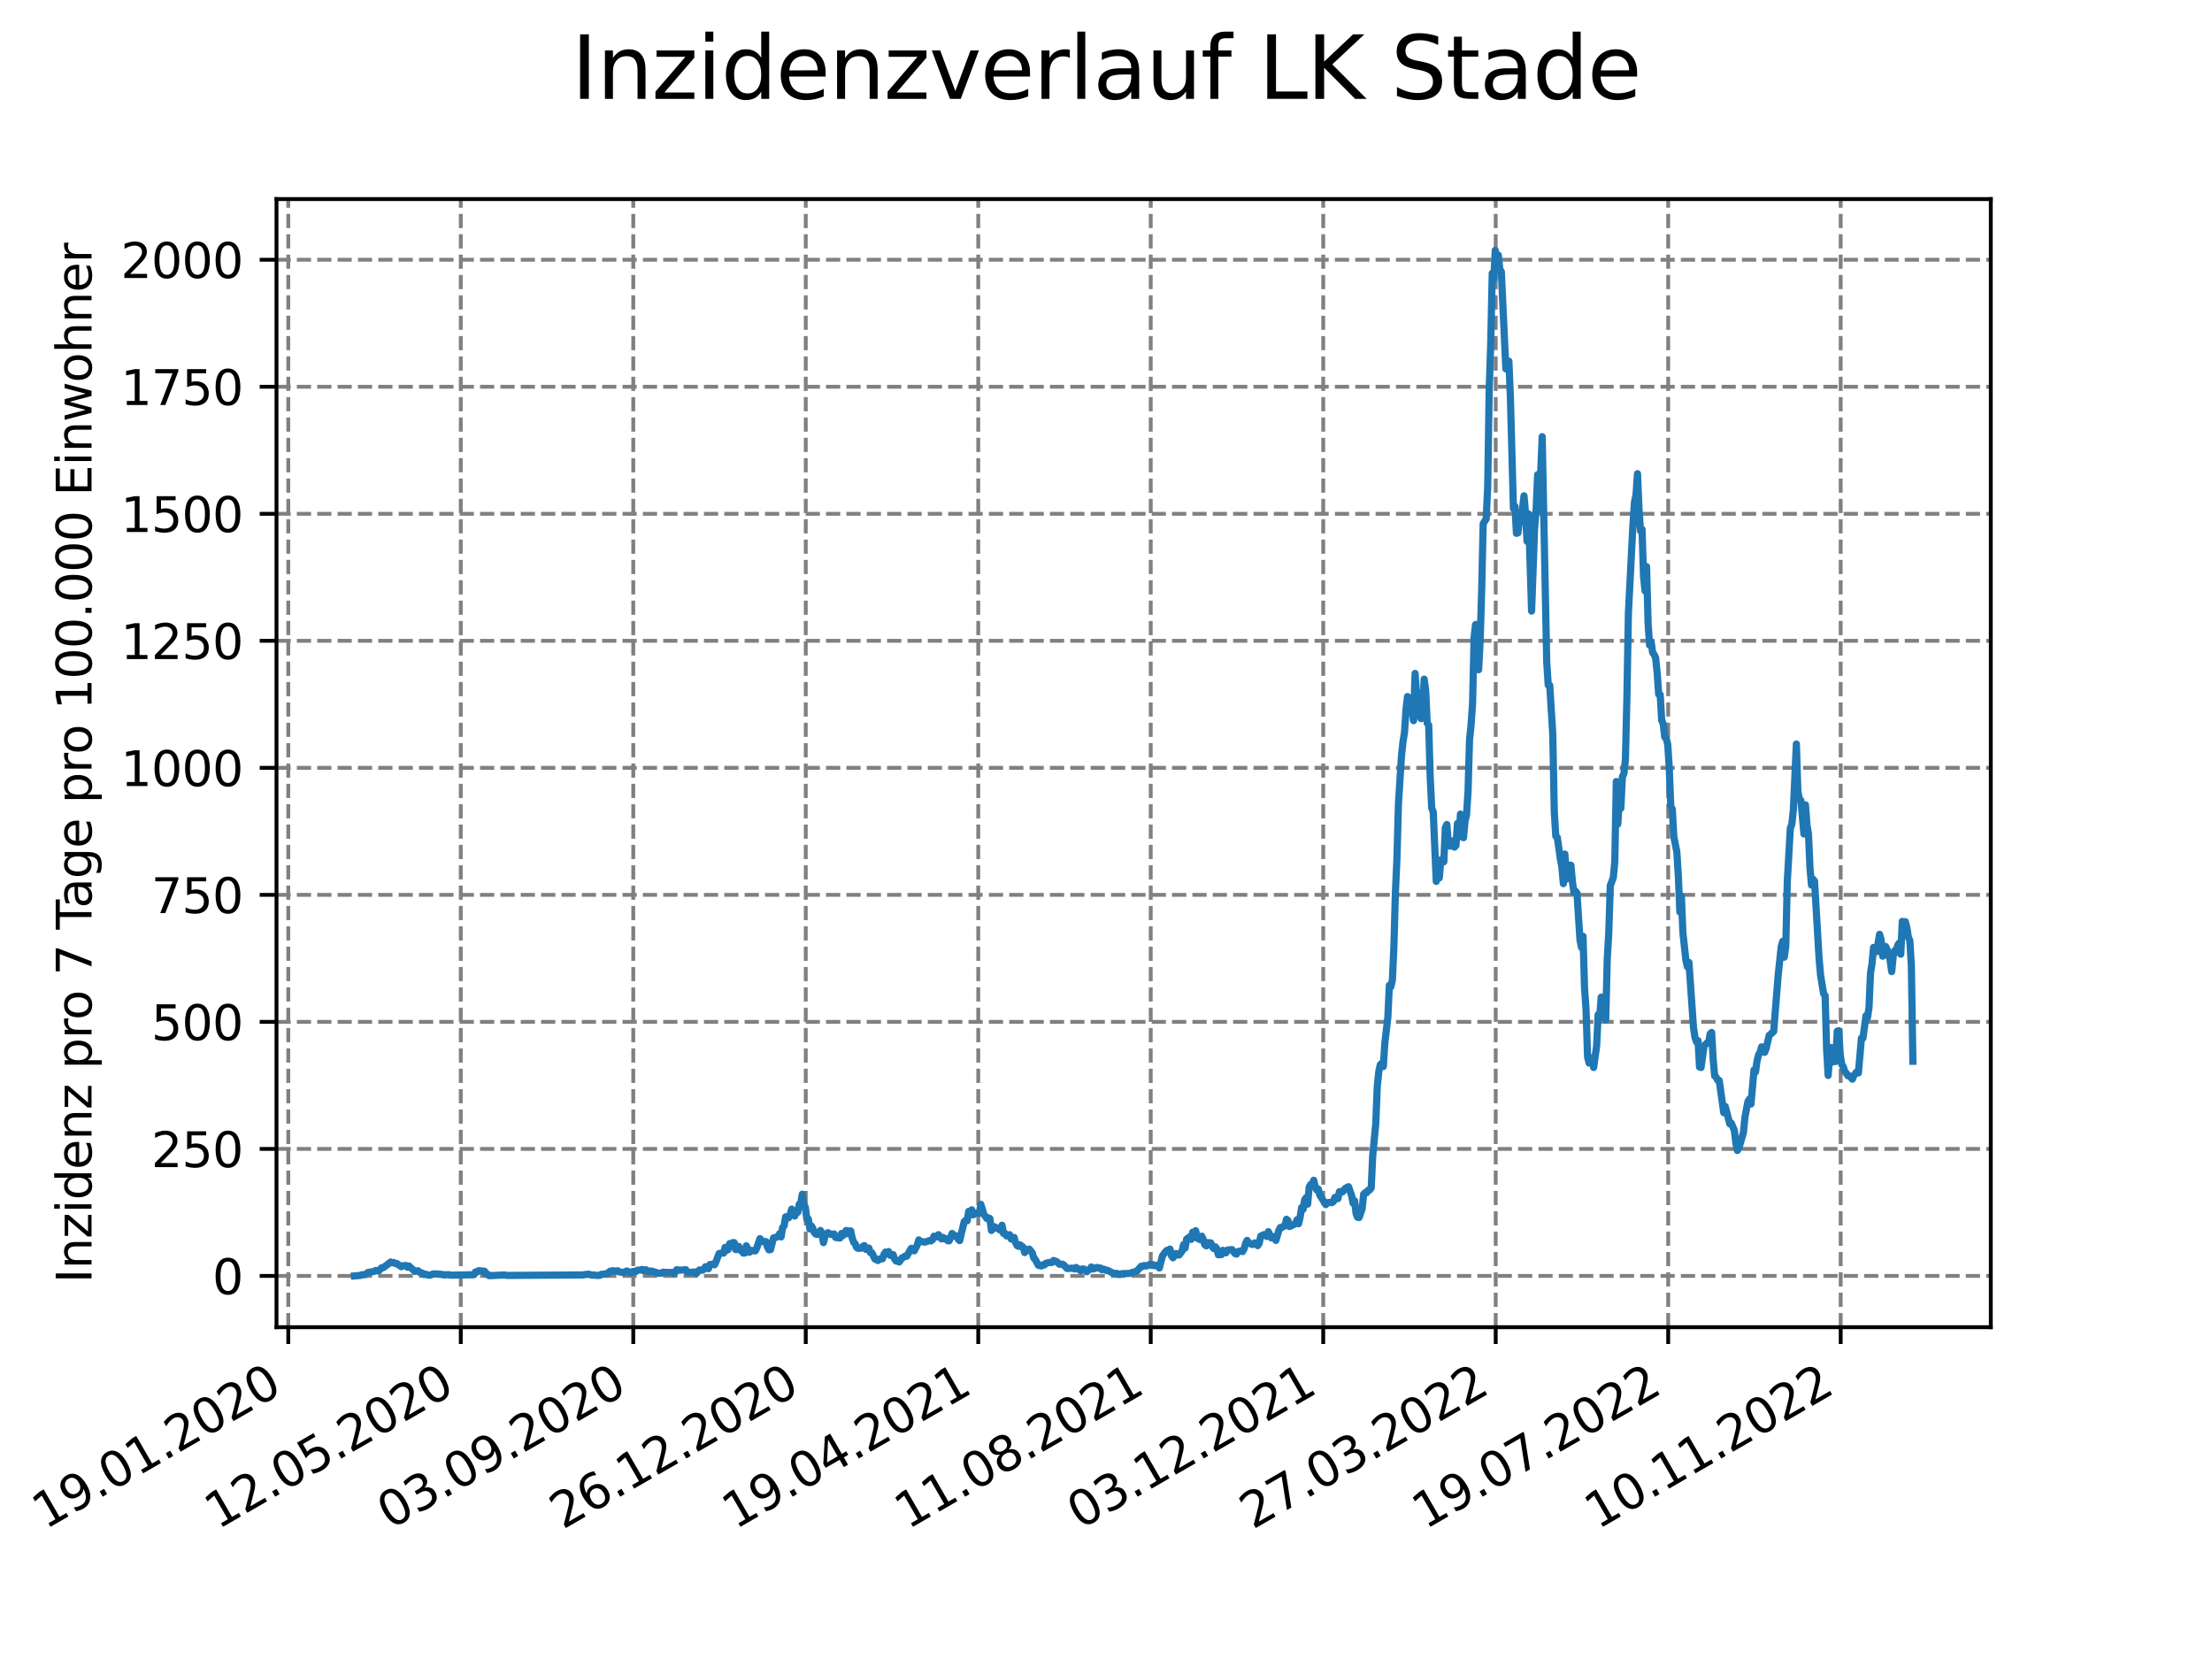 <?xml version="1.0" encoding="utf-8" standalone="no"?>
<!DOCTYPE svg PUBLIC "-//W3C//DTD SVG 1.1//EN"
  "http://www.w3.org/Graphics/SVG/1.1/DTD/svg11.dtd">
<svg xmlns:xlink="http://www.w3.org/1999/xlink" width="460.8pt" height="345.6pt" viewBox="0 0 460.8 345.6" xmlns="http://www.w3.org/2000/svg" version="1.1">
 <defs>
  <style type="text/css">*{stroke-linejoin: round; stroke-linecap: butt}</style>
 </defs>
 <g id="figure_1">
  <g id="patch_1">
   <path d="M 0 345.6 
L 460.8 345.6 
L 460.8 0 
L 0 0 
z
" style="fill: #ffffff"/>
  </g>
  <g id="axes_1">
   <g id="patch_2">
    <path d="M 57.6 276.48 
L 414.72 276.48 
L 414.72 41.472 
L 57.6 41.472 
z
" style="fill: #ffffff"/>
   </g>
   <g id="matplotlib.axis_1">
    <g id="xtick_1">
     <g id="line2d_1">
      <path d="M 60.056 276.48 
L 60.056 41.472 
" clip-path="url(#p75a1aaca51)" style="fill: none; stroke-dasharray: 2.96,1.28; stroke-dashoffset: 0; stroke: #808080; stroke-width: 0.8"/>
     </g>
     <g id="line2d_2">
      <defs>
       <path id="m9865689c45" d="M 0 0 
L 0 3.5 
" style="stroke: #000000; stroke-width: 0.8"/>
      </defs>
      <g>
       <use xlink:href="#m9865689c45" x="60.056" y="276.48" style="stroke: #000000; stroke-width: 0.8"/>
      </g>
     </g>
     <g id="text_1">
      <!-- 19.01.2020 -->
      <g transform="translate(9.431 318.689) rotate(-30) scale(0.1 -0.1)">
       <defs>
        <path id="DejaVuSans-31" d="M 794 531 
L 1825 531 
L 1825 4091 
L 703 3866 
L 703 4441 
L 1819 4666 
L 2450 4666 
L 2450 531 
L 3481 531 
L 3481 0 
L 794 0 
L 794 531 
z
" transform="scale(0.016)"/>
        <path id="DejaVuSans-39" d="M 703 97 
L 703 672 
Q 941 559 1184 500 
Q 1428 441 1663 441 
Q 2288 441 2617 861 
Q 2947 1281 2994 2138 
Q 2813 1869 2534 1725 
Q 2256 1581 1919 1581 
Q 1219 1581 811 2004 
Q 403 2428 403 3163 
Q 403 3881 828 4315 
Q 1253 4750 1959 4750 
Q 2769 4750 3195 4129 
Q 3622 3509 3622 2328 
Q 3622 1225 3098 567 
Q 2575 -91 1691 -91 
Q 1453 -91 1209 -44 
Q 966 3 703 97 
z
M 1959 2075 
Q 2384 2075 2632 2365 
Q 2881 2656 2881 3163 
Q 2881 3666 2632 3958 
Q 2384 4250 1959 4250 
Q 1534 4250 1286 3958 
Q 1038 3666 1038 3163 
Q 1038 2656 1286 2365 
Q 1534 2075 1959 2075 
z
" transform="scale(0.016)"/>
        <path id="DejaVuSans-2e" d="M 684 794 
L 1344 794 
L 1344 0 
L 684 0 
L 684 794 
z
" transform="scale(0.016)"/>
        <path id="DejaVuSans-30" d="M 2034 4250 
Q 1547 4250 1301 3770 
Q 1056 3291 1056 2328 
Q 1056 1369 1301 889 
Q 1547 409 2034 409 
Q 2525 409 2770 889 
Q 3016 1369 3016 2328 
Q 3016 3291 2770 3770 
Q 2525 4250 2034 4250 
z
M 2034 4750 
Q 2819 4750 3233 4129 
Q 3647 3509 3647 2328 
Q 3647 1150 3233 529 
Q 2819 -91 2034 -91 
Q 1250 -91 836 529 
Q 422 1150 422 2328 
Q 422 3509 836 4129 
Q 1250 4750 2034 4750 
z
" transform="scale(0.016)"/>
        <path id="DejaVuSans-32" d="M 1228 531 
L 3431 531 
L 3431 0 
L 469 0 
L 469 531 
Q 828 903 1448 1529 
Q 2069 2156 2228 2338 
Q 2531 2678 2651 2914 
Q 2772 3150 2772 3378 
Q 2772 3750 2511 3984 
Q 2250 4219 1831 4219 
Q 1534 4219 1204 4116 
Q 875 4013 500 3803 
L 500 4441 
Q 881 4594 1212 4672 
Q 1544 4750 1819 4750 
Q 2544 4750 2975 4387 
Q 3406 4025 3406 3419 
Q 3406 3131 3298 2873 
Q 3191 2616 2906 2266 
Q 2828 2175 2409 1742 
Q 1991 1309 1228 531 
z
" transform="scale(0.016)"/>
       </defs>
       <use xlink:href="#DejaVuSans-31"/>
       <use xlink:href="#DejaVuSans-39" x="63.623"/>
       <use xlink:href="#DejaVuSans-2e" x="127.246"/>
       <use xlink:href="#DejaVuSans-30" x="159.033"/>
       <use xlink:href="#DejaVuSans-31" x="222.656"/>
       <use xlink:href="#DejaVuSans-2e" x="286.279"/>
       <use xlink:href="#DejaVuSans-32" x="318.066"/>
       <use xlink:href="#DejaVuSans-30" x="381.689"/>
       <use xlink:href="#DejaVuSans-32" x="445.312"/>
       <use xlink:href="#DejaVuSans-30" x="508.936"/>
      </g>
     </g>
    </g>
    <g id="xtick_2">
     <g id="line2d_3">
      <path d="M 95.989 276.48 
L 95.989 41.472 
" clip-path="url(#p75a1aaca51)" style="fill: none; stroke-dasharray: 2.96,1.28; stroke-dashoffset: 0; stroke: #808080; stroke-width: 0.8"/>
     </g>
     <g id="line2d_4">
      <g>
       <use xlink:href="#m9865689c45" x="95.989" y="276.48" style="stroke: #000000; stroke-width: 0.8"/>
      </g>
     </g>
     <g id="text_2">
      <!-- 12.05.2020 -->
      <g transform="translate(45.363 318.689) rotate(-30) scale(0.1 -0.1)">
       <defs>
        <path id="DejaVuSans-35" d="M 691 4666 
L 3169 4666 
L 3169 4134 
L 1269 4134 
L 1269 2991 
Q 1406 3038 1543 3061 
Q 1681 3084 1819 3084 
Q 2600 3084 3056 2656 
Q 3513 2228 3513 1497 
Q 3513 744 3044 326 
Q 2575 -91 1722 -91 
Q 1428 -91 1123 -41 
Q 819 9 494 109 
L 494 744 
Q 775 591 1075 516 
Q 1375 441 1709 441 
Q 2250 441 2565 725 
Q 2881 1009 2881 1497 
Q 2881 1984 2565 2268 
Q 2250 2553 1709 2553 
Q 1456 2553 1204 2497 
Q 953 2441 691 2322 
L 691 4666 
z
" transform="scale(0.016)"/>
       </defs>
       <use xlink:href="#DejaVuSans-31"/>
       <use xlink:href="#DejaVuSans-32" x="63.623"/>
       <use xlink:href="#DejaVuSans-2e" x="127.246"/>
       <use xlink:href="#DejaVuSans-30" x="159.033"/>
       <use xlink:href="#DejaVuSans-35" x="222.656"/>
       <use xlink:href="#DejaVuSans-2e" x="286.279"/>
       <use xlink:href="#DejaVuSans-32" x="318.066"/>
       <use xlink:href="#DejaVuSans-30" x="381.689"/>
       <use xlink:href="#DejaVuSans-32" x="445.312"/>
       <use xlink:href="#DejaVuSans-30" x="508.936"/>
      </g>
     </g>
    </g>
    <g id="xtick_3">
     <g id="line2d_5">
      <path d="M 131.921 276.48 
L 131.921 41.472 
" clip-path="url(#p75a1aaca51)" style="fill: none; stroke-dasharray: 2.96,1.28; stroke-dashoffset: 0; stroke: #808080; stroke-width: 0.8"/>
     </g>
     <g id="line2d_6">
      <g>
       <use xlink:href="#m9865689c45" x="131.921" y="276.48" style="stroke: #000000; stroke-width: 0.8"/>
      </g>
     </g>
     <g id="text_3">
      <!-- 03.09.2020 -->
      <g transform="translate(81.296 318.689) rotate(-30) scale(0.1 -0.1)">
       <defs>
        <path id="DejaVuSans-33" d="M 2597 2516 
Q 3050 2419 3304 2112 
Q 3559 1806 3559 1356 
Q 3559 666 3084 287 
Q 2609 -91 1734 -91 
Q 1441 -91 1130 -33 
Q 819 25 488 141 
L 488 750 
Q 750 597 1062 519 
Q 1375 441 1716 441 
Q 2309 441 2620 675 
Q 2931 909 2931 1356 
Q 2931 1769 2642 2001 
Q 2353 2234 1838 2234 
L 1294 2234 
L 1294 2753 
L 1863 2753 
Q 2328 2753 2575 2939 
Q 2822 3125 2822 3475 
Q 2822 3834 2567 4026 
Q 2313 4219 1838 4219 
Q 1578 4219 1281 4162 
Q 984 4106 628 3988 
L 628 4550 
Q 988 4650 1302 4700 
Q 1616 4750 1894 4750 
Q 2613 4750 3031 4423 
Q 3450 4097 3450 3541 
Q 3450 3153 3228 2886 
Q 3006 2619 2597 2516 
z
" transform="scale(0.016)"/>
       </defs>
       <use xlink:href="#DejaVuSans-30"/>
       <use xlink:href="#DejaVuSans-33" x="63.623"/>
       <use xlink:href="#DejaVuSans-2e" x="127.246"/>
       <use xlink:href="#DejaVuSans-30" x="159.033"/>
       <use xlink:href="#DejaVuSans-39" x="222.656"/>
       <use xlink:href="#DejaVuSans-2e" x="286.279"/>
       <use xlink:href="#DejaVuSans-32" x="318.066"/>
       <use xlink:href="#DejaVuSans-30" x="381.689"/>
       <use xlink:href="#DejaVuSans-32" x="445.312"/>
       <use xlink:href="#DejaVuSans-30" x="508.936"/>
      </g>
     </g>
    </g>
    <g id="xtick_4">
     <g id="line2d_7">
      <path d="M 167.854 276.48 
L 167.854 41.472 
" clip-path="url(#p75a1aaca51)" style="fill: none; stroke-dasharray: 2.96,1.28; stroke-dashoffset: 0; stroke: #808080; stroke-width: 0.8"/>
     </g>
     <g id="line2d_8">
      <g>
       <use xlink:href="#m9865689c45" x="167.854" y="276.48" style="stroke: #000000; stroke-width: 0.8"/>
      </g>
     </g>
     <g id="text_4">
      <!-- 26.12.2020 -->
      <g transform="translate(117.229 318.689) rotate(-30) scale(0.1 -0.1)">
       <defs>
        <path id="DejaVuSans-36" d="M 2113 2584 
Q 1688 2584 1439 2293 
Q 1191 2003 1191 1497 
Q 1191 994 1439 701 
Q 1688 409 2113 409 
Q 2538 409 2786 701 
Q 3034 994 3034 1497 
Q 3034 2003 2786 2293 
Q 2538 2584 2113 2584 
z
M 3366 4563 
L 3366 3988 
Q 3128 4100 2886 4159 
Q 2644 4219 2406 4219 
Q 1781 4219 1451 3797 
Q 1122 3375 1075 2522 
Q 1259 2794 1537 2939 
Q 1816 3084 2150 3084 
Q 2853 3084 3261 2657 
Q 3669 2231 3669 1497 
Q 3669 778 3244 343 
Q 2819 -91 2113 -91 
Q 1303 -91 875 529 
Q 447 1150 447 2328 
Q 447 3434 972 4092 
Q 1497 4750 2381 4750 
Q 2619 4750 2861 4703 
Q 3103 4656 3366 4563 
z
" transform="scale(0.016)"/>
       </defs>
       <use xlink:href="#DejaVuSans-32"/>
       <use xlink:href="#DejaVuSans-36" x="63.623"/>
       <use xlink:href="#DejaVuSans-2e" x="127.246"/>
       <use xlink:href="#DejaVuSans-31" x="159.033"/>
       <use xlink:href="#DejaVuSans-32" x="222.656"/>
       <use xlink:href="#DejaVuSans-2e" x="286.279"/>
       <use xlink:href="#DejaVuSans-32" x="318.066"/>
       <use xlink:href="#DejaVuSans-30" x="381.689"/>
       <use xlink:href="#DejaVuSans-32" x="445.312"/>
       <use xlink:href="#DejaVuSans-30" x="508.936"/>
      </g>
     </g>
    </g>
    <g id="xtick_5">
     <g id="line2d_9">
      <path d="M 203.786 276.48 
L 203.786 41.472 
" clip-path="url(#p75a1aaca51)" style="fill: none; stroke-dasharray: 2.96,1.28; stroke-dashoffset: 0; stroke: #808080; stroke-width: 0.8"/>
     </g>
     <g id="line2d_10">
      <g>
       <use xlink:href="#m9865689c45" x="203.786" y="276.48" style="stroke: #000000; stroke-width: 0.8"/>
      </g>
     </g>
     <g id="text_5">
      <!-- 19.04.2021 -->
      <g transform="translate(153.161 318.689) rotate(-30) scale(0.1 -0.1)">
       <defs>
        <path id="DejaVuSans-34" d="M 2419 4116 
L 825 1625 
L 2419 1625 
L 2419 4116 
z
M 2253 4666 
L 3047 4666 
L 3047 1625 
L 3713 1625 
L 3713 1100 
L 3047 1100 
L 3047 0 
L 2419 0 
L 2419 1100 
L 313 1100 
L 313 1709 
L 2253 4666 
z
" transform="scale(0.016)"/>
       </defs>
       <use xlink:href="#DejaVuSans-31"/>
       <use xlink:href="#DejaVuSans-39" x="63.623"/>
       <use xlink:href="#DejaVuSans-2e" x="127.246"/>
       <use xlink:href="#DejaVuSans-30" x="159.033"/>
       <use xlink:href="#DejaVuSans-34" x="222.656"/>
       <use xlink:href="#DejaVuSans-2e" x="286.279"/>
       <use xlink:href="#DejaVuSans-32" x="318.066"/>
       <use xlink:href="#DejaVuSans-30" x="381.689"/>
       <use xlink:href="#DejaVuSans-32" x="445.312"/>
       <use xlink:href="#DejaVuSans-31" x="508.936"/>
      </g>
     </g>
    </g>
    <g id="xtick_6">
     <g id="line2d_11">
      <path d="M 239.719 276.48 
L 239.719 41.472 
" clip-path="url(#p75a1aaca51)" style="fill: none; stroke-dasharray: 2.96,1.28; stroke-dashoffset: 0; stroke: #808080; stroke-width: 0.8"/>
     </g>
     <g id="line2d_12">
      <g>
       <use xlink:href="#m9865689c45" x="239.719" y="276.48" style="stroke: #000000; stroke-width: 0.8"/>
      </g>
     </g>
     <g id="text_6">
      <!-- 11.08.2021 -->
      <g transform="translate(189.094 318.689) rotate(-30) scale(0.1 -0.1)">
       <defs>
        <path id="DejaVuSans-38" d="M 2034 2216 
Q 1584 2216 1326 1975 
Q 1069 1734 1069 1313 
Q 1069 891 1326 650 
Q 1584 409 2034 409 
Q 2484 409 2743 651 
Q 3003 894 3003 1313 
Q 3003 1734 2745 1975 
Q 2488 2216 2034 2216 
z
M 1403 2484 
Q 997 2584 770 2862 
Q 544 3141 544 3541 
Q 544 4100 942 4425 
Q 1341 4750 2034 4750 
Q 2731 4750 3128 4425 
Q 3525 4100 3525 3541 
Q 3525 3141 3298 2862 
Q 3072 2584 2669 2484 
Q 3125 2378 3379 2068 
Q 3634 1759 3634 1313 
Q 3634 634 3220 271 
Q 2806 -91 2034 -91 
Q 1263 -91 848 271 
Q 434 634 434 1313 
Q 434 1759 690 2068 
Q 947 2378 1403 2484 
z
M 1172 3481 
Q 1172 3119 1398 2916 
Q 1625 2713 2034 2713 
Q 2441 2713 2670 2916 
Q 2900 3119 2900 3481 
Q 2900 3844 2670 4047 
Q 2441 4250 2034 4250 
Q 1625 4250 1398 4047 
Q 1172 3844 1172 3481 
z
" transform="scale(0.016)"/>
       </defs>
       <use xlink:href="#DejaVuSans-31"/>
       <use xlink:href="#DejaVuSans-31" x="63.623"/>
       <use xlink:href="#DejaVuSans-2e" x="127.246"/>
       <use xlink:href="#DejaVuSans-30" x="159.033"/>
       <use xlink:href="#DejaVuSans-38" x="222.656"/>
       <use xlink:href="#DejaVuSans-2e" x="286.279"/>
       <use xlink:href="#DejaVuSans-32" x="318.066"/>
       <use xlink:href="#DejaVuSans-30" x="381.689"/>
       <use xlink:href="#DejaVuSans-32" x="445.312"/>
       <use xlink:href="#DejaVuSans-31" x="508.936"/>
      </g>
     </g>
    </g>
    <g id="xtick_7">
     <g id="line2d_13">
      <path d="M 275.652 276.48 
L 275.652 41.472 
" clip-path="url(#p75a1aaca51)" style="fill: none; stroke-dasharray: 2.96,1.28; stroke-dashoffset: 0; stroke: #808080; stroke-width: 0.8"/>
     </g>
     <g id="line2d_14">
      <g>
       <use xlink:href="#m9865689c45" x="275.652" y="276.48" style="stroke: #000000; stroke-width: 0.8"/>
      </g>
     </g>
     <g id="text_7">
      <!-- 03.12.2021 -->
      <g transform="translate(225.027 318.689) rotate(-30) scale(0.1 -0.1)">
       <use xlink:href="#DejaVuSans-30"/>
       <use xlink:href="#DejaVuSans-33" x="63.623"/>
       <use xlink:href="#DejaVuSans-2e" x="127.246"/>
       <use xlink:href="#DejaVuSans-31" x="159.033"/>
       <use xlink:href="#DejaVuSans-32" x="222.656"/>
       <use xlink:href="#DejaVuSans-2e" x="286.279"/>
       <use xlink:href="#DejaVuSans-32" x="318.066"/>
       <use xlink:href="#DejaVuSans-30" x="381.689"/>
       <use xlink:href="#DejaVuSans-32" x="445.312"/>
       <use xlink:href="#DejaVuSans-31" x="508.936"/>
      </g>
     </g>
    </g>
    <g id="xtick_8">
     <g id="line2d_15">
      <path d="M 311.584 276.48 
L 311.584 41.472 
" clip-path="url(#p75a1aaca51)" style="fill: none; stroke-dasharray: 2.96,1.28; stroke-dashoffset: 0; stroke: #808080; stroke-width: 0.8"/>
     </g>
     <g id="line2d_16">
      <g>
       <use xlink:href="#m9865689c45" x="311.584" y="276.48" style="stroke: #000000; stroke-width: 0.8"/>
      </g>
     </g>
     <g id="text_8">
      <!-- 27.03.2022 -->
      <g transform="translate(260.959 318.689) rotate(-30) scale(0.1 -0.1)">
       <defs>
        <path id="DejaVuSans-37" d="M 525 4666 
L 3525 4666 
L 3525 4397 
L 1831 0 
L 1172 0 
L 2766 4134 
L 525 4134 
L 525 4666 
z
" transform="scale(0.016)"/>
       </defs>
       <use xlink:href="#DejaVuSans-32"/>
       <use xlink:href="#DejaVuSans-37" x="63.623"/>
       <use xlink:href="#DejaVuSans-2e" x="127.246"/>
       <use xlink:href="#DejaVuSans-30" x="159.033"/>
       <use xlink:href="#DejaVuSans-33" x="222.656"/>
       <use xlink:href="#DejaVuSans-2e" x="286.279"/>
       <use xlink:href="#DejaVuSans-32" x="318.066"/>
       <use xlink:href="#DejaVuSans-30" x="381.689"/>
       <use xlink:href="#DejaVuSans-32" x="445.312"/>
       <use xlink:href="#DejaVuSans-32" x="508.936"/>
      </g>
     </g>
    </g>
    <g id="xtick_9">
     <g id="line2d_17">
      <path d="M 347.517 276.48 
L 347.517 41.472 
" clip-path="url(#p75a1aaca51)" style="fill: none; stroke-dasharray: 2.96,1.28; stroke-dashoffset: 0; stroke: #808080; stroke-width: 0.8"/>
     </g>
     <g id="line2d_18">
      <g>
       <use xlink:href="#m9865689c45" x="347.517" y="276.48" style="stroke: #000000; stroke-width: 0.8"/>
      </g>
     </g>
     <g id="text_9">
      <!-- 19.07.2022 -->
      <g transform="translate(296.892 318.689) rotate(-30) scale(0.1 -0.1)">
       <use xlink:href="#DejaVuSans-31"/>
       <use xlink:href="#DejaVuSans-39" x="63.623"/>
       <use xlink:href="#DejaVuSans-2e" x="127.246"/>
       <use xlink:href="#DejaVuSans-30" x="159.033"/>
       <use xlink:href="#DejaVuSans-37" x="222.656"/>
       <use xlink:href="#DejaVuSans-2e" x="286.279"/>
       <use xlink:href="#DejaVuSans-32" x="318.066"/>
       <use xlink:href="#DejaVuSans-30" x="381.689"/>
       <use xlink:href="#DejaVuSans-32" x="445.312"/>
       <use xlink:href="#DejaVuSans-32" x="508.936"/>
      </g>
     </g>
    </g>
    <g id="xtick_10">
     <g id="line2d_19">
      <path d="M 383.45 276.48 
L 383.45 41.472 
" clip-path="url(#p75a1aaca51)" style="fill: none; stroke-dasharray: 2.96,1.28; stroke-dashoffset: 0; stroke: #808080; stroke-width: 0.8"/>
     </g>
     <g id="line2d_20">
      <g>
       <use xlink:href="#m9865689c45" x="383.45" y="276.48" style="stroke: #000000; stroke-width: 0.8"/>
      </g>
     </g>
     <g id="text_10">
      <!-- 10.11.2022 -->
      <g transform="translate(332.824 318.689) rotate(-30) scale(0.1 -0.1)">
       <use xlink:href="#DejaVuSans-31"/>
       <use xlink:href="#DejaVuSans-30" x="63.623"/>
       <use xlink:href="#DejaVuSans-2e" x="127.246"/>
       <use xlink:href="#DejaVuSans-31" x="159.033"/>
       <use xlink:href="#DejaVuSans-31" x="222.656"/>
       <use xlink:href="#DejaVuSans-2e" x="286.279"/>
       <use xlink:href="#DejaVuSans-32" x="318.066"/>
       <use xlink:href="#DejaVuSans-30" x="381.689"/>
       <use xlink:href="#DejaVuSans-32" x="445.312"/>
       <use xlink:href="#DejaVuSans-32" x="508.936"/>
      </g>
     </g>
    </g>
   </g>
   <g id="matplotlib.axis_2">
    <g id="ytick_1">
     <g id="line2d_21">
      <path d="M 57.6 265.798 
L 414.72 265.798 
" clip-path="url(#p75a1aaca51)" style="fill: none; stroke-dasharray: 2.96,1.28; stroke-dashoffset: 0; stroke: #808080; stroke-width: 0.8"/>
     </g>
     <g id="line2d_22">
      <defs>
       <path id="m739f6bd8c4" d="M 0 0 
L -3.5 0 
" style="stroke: #000000; stroke-width: 0.8"/>
      </defs>
      <g>
       <use xlink:href="#m739f6bd8c4" x="57.6" y="265.798" style="stroke: #000000; stroke-width: 0.8"/>
      </g>
     </g>
     <g id="text_11">
      <!-- 0 -->
      <g transform="translate(44.237 269.597) scale(0.1 -0.1)">
       <use xlink:href="#DejaVuSans-30"/>
      </g>
     </g>
    </g>
    <g id="ytick_2">
     <g id="line2d_23">
      <path d="M 57.6 239.337 
L 414.72 239.337 
" clip-path="url(#p75a1aaca51)" style="fill: none; stroke-dasharray: 2.96,1.28; stroke-dashoffset: 0; stroke: #808080; stroke-width: 0.8"/>
     </g>
     <g id="line2d_24">
      <g>
       <use xlink:href="#m739f6bd8c4" x="57.6" y="239.337" style="stroke: #000000; stroke-width: 0.8"/>
      </g>
     </g>
     <g id="text_12">
      <!-- 250 -->
      <g transform="translate(31.512 243.136) scale(0.1 -0.1)">
       <use xlink:href="#DejaVuSans-32"/>
       <use xlink:href="#DejaVuSans-35" x="63.623"/>
       <use xlink:href="#DejaVuSans-30" x="127.246"/>
      </g>
     </g>
    </g>
    <g id="ytick_3">
     <g id="line2d_25">
      <path d="M 57.6 212.875 
L 414.72 212.875 
" clip-path="url(#p75a1aaca51)" style="fill: none; stroke-dasharray: 2.96,1.28; stroke-dashoffset: 0; stroke: #808080; stroke-width: 0.8"/>
     </g>
     <g id="line2d_26">
      <g>
       <use xlink:href="#m739f6bd8c4" x="57.6" y="212.875" style="stroke: #000000; stroke-width: 0.8"/>
      </g>
     </g>
     <g id="text_13">
      <!-- 500 -->
      <g transform="translate(31.512 216.675) scale(0.1 -0.1)">
       <use xlink:href="#DejaVuSans-35"/>
       <use xlink:href="#DejaVuSans-30" x="63.623"/>
       <use xlink:href="#DejaVuSans-30" x="127.246"/>
      </g>
     </g>
    </g>
    <g id="ytick_4">
     <g id="line2d_27">
      <path d="M 57.6 186.414 
L 414.72 186.414 
" clip-path="url(#p75a1aaca51)" style="fill: none; stroke-dasharray: 2.96,1.28; stroke-dashoffset: 0; stroke: #808080; stroke-width: 0.8"/>
     </g>
     <g id="line2d_28">
      <g>
       <use xlink:href="#m739f6bd8c4" x="57.6" y="186.414" style="stroke: #000000; stroke-width: 0.8"/>
      </g>
     </g>
     <g id="text_14">
      <!-- 750 -->
      <g transform="translate(31.512 190.214) scale(0.1 -0.1)">
       <use xlink:href="#DejaVuSans-37"/>
       <use xlink:href="#DejaVuSans-35" x="63.623"/>
       <use xlink:href="#DejaVuSans-30" x="127.246"/>
      </g>
     </g>
    </g>
    <g id="ytick_5">
     <g id="line2d_29">
      <path d="M 57.6 159.953 
L 414.72 159.953 
" clip-path="url(#p75a1aaca51)" style="fill: none; stroke-dasharray: 2.96,1.28; stroke-dashoffset: 0; stroke: #808080; stroke-width: 0.8"/>
     </g>
     <g id="line2d_30">
      <g>
       <use xlink:href="#m739f6bd8c4" x="57.6" y="159.953" style="stroke: #000000; stroke-width: 0.8"/>
      </g>
     </g>
     <g id="text_15">
      <!-- 1000 -->
      <g transform="translate(25.15 163.752) scale(0.1 -0.1)">
       <use xlink:href="#DejaVuSans-31"/>
       <use xlink:href="#DejaVuSans-30" x="63.623"/>
       <use xlink:href="#DejaVuSans-30" x="127.246"/>
       <use xlink:href="#DejaVuSans-30" x="190.869"/>
      </g>
     </g>
    </g>
    <g id="ytick_6">
     <g id="line2d_31">
      <path d="M 57.6 133.492 
L 414.72 133.492 
" clip-path="url(#p75a1aaca51)" style="fill: none; stroke-dasharray: 2.96,1.28; stroke-dashoffset: 0; stroke: #808080; stroke-width: 0.8"/>
     </g>
     <g id="line2d_32">
      <g>
       <use xlink:href="#m739f6bd8c4" x="57.6" y="133.492" style="stroke: #000000; stroke-width: 0.8"/>
      </g>
     </g>
     <g id="text_16">
      <!-- 1250 -->
      <g transform="translate(25.15 137.291) scale(0.1 -0.1)">
       <use xlink:href="#DejaVuSans-31"/>
       <use xlink:href="#DejaVuSans-32" x="63.623"/>
       <use xlink:href="#DejaVuSans-35" x="127.246"/>
       <use xlink:href="#DejaVuSans-30" x="190.869"/>
      </g>
     </g>
    </g>
    <g id="ytick_7">
     <g id="line2d_33">
      <path d="M 57.6 107.031 
L 414.72 107.031 
" clip-path="url(#p75a1aaca51)" style="fill: none; stroke-dasharray: 2.96,1.28; stroke-dashoffset: 0; stroke: #808080; stroke-width: 0.8"/>
     </g>
     <g id="line2d_34">
      <g>
       <use xlink:href="#m739f6bd8c4" x="57.6" y="107.031" style="stroke: #000000; stroke-width: 0.8"/>
      </g>
     </g>
     <g id="text_17">
      <!-- 1500 -->
      <g transform="translate(25.15 110.83) scale(0.1 -0.1)">
       <use xlink:href="#DejaVuSans-31"/>
       <use xlink:href="#DejaVuSans-35" x="63.623"/>
       <use xlink:href="#DejaVuSans-30" x="127.246"/>
       <use xlink:href="#DejaVuSans-30" x="190.869"/>
      </g>
     </g>
    </g>
    <g id="ytick_8">
     <g id="line2d_35">
      <path d="M 57.6 80.57 
L 414.72 80.57 
" clip-path="url(#p75a1aaca51)" style="fill: none; stroke-dasharray: 2.96,1.28; stroke-dashoffset: 0; stroke: #808080; stroke-width: 0.8"/>
     </g>
     <g id="line2d_36">
      <g>
       <use xlink:href="#m739f6bd8c4" x="57.6" y="80.57" style="stroke: #000000; stroke-width: 0.8"/>
      </g>
     </g>
     <g id="text_18">
      <!-- 1750 -->
      <g transform="translate(25.15 84.369) scale(0.1 -0.1)">
       <use xlink:href="#DejaVuSans-31"/>
       <use xlink:href="#DejaVuSans-37" x="63.623"/>
       <use xlink:href="#DejaVuSans-35" x="127.246"/>
       <use xlink:href="#DejaVuSans-30" x="190.869"/>
      </g>
     </g>
    </g>
    <g id="ytick_9">
     <g id="line2d_37">
      <path d="M 57.6 54.108 
L 414.72 54.108 
" clip-path="url(#p75a1aaca51)" style="fill: none; stroke-dasharray: 2.96,1.28; stroke-dashoffset: 0; stroke: #808080; stroke-width: 0.8"/>
     </g>
     <g id="line2d_38">
      <g>
       <use xlink:href="#m739f6bd8c4" x="57.6" y="54.108" style="stroke: #000000; stroke-width: 0.8"/>
      </g>
     </g>
     <g id="text_19">
      <!-- 2000 -->
      <g transform="translate(25.15 57.908) scale(0.1 -0.1)">
       <use xlink:href="#DejaVuSans-32"/>
       <use xlink:href="#DejaVuSans-30" x="63.623"/>
       <use xlink:href="#DejaVuSans-30" x="127.246"/>
       <use xlink:href="#DejaVuSans-30" x="190.869"/>
      </g>
     </g>
    </g>
    <g id="text_20">
     <!-- Inzidenz pro 7 Tage pro 100.000 Einwohner -->
     <g transform="translate(19.07 267.301) rotate(-90) scale(0.1 -0.1)">
      <defs>
       <path id="DejaVuSans-49" d="M 628 4666 
L 1259 4666 
L 1259 0 
L 628 0 
L 628 4666 
z
" transform="scale(0.016)"/>
       <path id="DejaVuSans-6e" d="M 3513 2113 
L 3513 0 
L 2938 0 
L 2938 2094 
Q 2938 2591 2744 2837 
Q 2550 3084 2163 3084 
Q 1697 3084 1428 2787 
Q 1159 2491 1159 1978 
L 1159 0 
L 581 0 
L 581 3500 
L 1159 3500 
L 1159 2956 
Q 1366 3272 1645 3428 
Q 1925 3584 2291 3584 
Q 2894 3584 3203 3211 
Q 3513 2838 3513 2113 
z
" transform="scale(0.016)"/>
       <path id="DejaVuSans-7a" d="M 353 3500 
L 3084 3500 
L 3084 2975 
L 922 459 
L 3084 459 
L 3084 0 
L 275 0 
L 275 525 
L 2438 3041 
L 353 3041 
L 353 3500 
z
" transform="scale(0.016)"/>
       <path id="DejaVuSans-69" d="M 603 3500 
L 1178 3500 
L 1178 0 
L 603 0 
L 603 3500 
z
M 603 4863 
L 1178 4863 
L 1178 4134 
L 603 4134 
L 603 4863 
z
" transform="scale(0.016)"/>
       <path id="DejaVuSans-64" d="M 2906 2969 
L 2906 4863 
L 3481 4863 
L 3481 0 
L 2906 0 
L 2906 525 
Q 2725 213 2448 61 
Q 2172 -91 1784 -91 
Q 1150 -91 751 415 
Q 353 922 353 1747 
Q 353 2572 751 3078 
Q 1150 3584 1784 3584 
Q 2172 3584 2448 3432 
Q 2725 3281 2906 2969 
z
M 947 1747 
Q 947 1113 1208 752 
Q 1469 391 1925 391 
Q 2381 391 2643 752 
Q 2906 1113 2906 1747 
Q 2906 2381 2643 2742 
Q 2381 3103 1925 3103 
Q 1469 3103 1208 2742 
Q 947 2381 947 1747 
z
" transform="scale(0.016)"/>
       <path id="DejaVuSans-65" d="M 3597 1894 
L 3597 1613 
L 953 1613 
Q 991 1019 1311 708 
Q 1631 397 2203 397 
Q 2534 397 2845 478 
Q 3156 559 3463 722 
L 3463 178 
Q 3153 47 2828 -22 
Q 2503 -91 2169 -91 
Q 1331 -91 842 396 
Q 353 884 353 1716 
Q 353 2575 817 3079 
Q 1281 3584 2069 3584 
Q 2775 3584 3186 3129 
Q 3597 2675 3597 1894 
z
M 3022 2063 
Q 3016 2534 2758 2815 
Q 2500 3097 2075 3097 
Q 1594 3097 1305 2825 
Q 1016 2553 972 2059 
L 3022 2063 
z
" transform="scale(0.016)"/>
       <path id="DejaVuSans-20" transform="scale(0.016)"/>
       <path id="DejaVuSans-70" d="M 1159 525 
L 1159 -1331 
L 581 -1331 
L 581 3500 
L 1159 3500 
L 1159 2969 
Q 1341 3281 1617 3432 
Q 1894 3584 2278 3584 
Q 2916 3584 3314 3078 
Q 3713 2572 3713 1747 
Q 3713 922 3314 415 
Q 2916 -91 2278 -91 
Q 1894 -91 1617 61 
Q 1341 213 1159 525 
z
M 3116 1747 
Q 3116 2381 2855 2742 
Q 2594 3103 2138 3103 
Q 1681 3103 1420 2742 
Q 1159 2381 1159 1747 
Q 1159 1113 1420 752 
Q 1681 391 2138 391 
Q 2594 391 2855 752 
Q 3116 1113 3116 1747 
z
" transform="scale(0.016)"/>
       <path id="DejaVuSans-72" d="M 2631 2963 
Q 2534 3019 2420 3045 
Q 2306 3072 2169 3072 
Q 1681 3072 1420 2755 
Q 1159 2438 1159 1844 
L 1159 0 
L 581 0 
L 581 3500 
L 1159 3500 
L 1159 2956 
Q 1341 3275 1631 3429 
Q 1922 3584 2338 3584 
Q 2397 3584 2469 3576 
Q 2541 3569 2628 3553 
L 2631 2963 
z
" transform="scale(0.016)"/>
       <path id="DejaVuSans-6f" d="M 1959 3097 
Q 1497 3097 1228 2736 
Q 959 2375 959 1747 
Q 959 1119 1226 758 
Q 1494 397 1959 397 
Q 2419 397 2687 759 
Q 2956 1122 2956 1747 
Q 2956 2369 2687 2733 
Q 2419 3097 1959 3097 
z
M 1959 3584 
Q 2709 3584 3137 3096 
Q 3566 2609 3566 1747 
Q 3566 888 3137 398 
Q 2709 -91 1959 -91 
Q 1206 -91 779 398 
Q 353 888 353 1747 
Q 353 2609 779 3096 
Q 1206 3584 1959 3584 
z
" transform="scale(0.016)"/>
       <path id="DejaVuSans-54" d="M -19 4666 
L 3928 4666 
L 3928 4134 
L 2272 4134 
L 2272 0 
L 1638 0 
L 1638 4134 
L -19 4134 
L -19 4666 
z
" transform="scale(0.016)"/>
       <path id="DejaVuSans-61" d="M 2194 1759 
Q 1497 1759 1228 1600 
Q 959 1441 959 1056 
Q 959 750 1161 570 
Q 1363 391 1709 391 
Q 2188 391 2477 730 
Q 2766 1069 2766 1631 
L 2766 1759 
L 2194 1759 
z
M 3341 1997 
L 3341 0 
L 2766 0 
L 2766 531 
Q 2569 213 2275 61 
Q 1981 -91 1556 -91 
Q 1019 -91 701 211 
Q 384 513 384 1019 
Q 384 1609 779 1909 
Q 1175 2209 1959 2209 
L 2766 2209 
L 2766 2266 
Q 2766 2663 2505 2880 
Q 2244 3097 1772 3097 
Q 1472 3097 1187 3025 
Q 903 2953 641 2809 
L 641 3341 
Q 956 3463 1253 3523 
Q 1550 3584 1831 3584 
Q 2591 3584 2966 3190 
Q 3341 2797 3341 1997 
z
" transform="scale(0.016)"/>
       <path id="DejaVuSans-67" d="M 2906 1791 
Q 2906 2416 2648 2759 
Q 2391 3103 1925 3103 
Q 1463 3103 1205 2759 
Q 947 2416 947 1791 
Q 947 1169 1205 825 
Q 1463 481 1925 481 
Q 2391 481 2648 825 
Q 2906 1169 2906 1791 
z
M 3481 434 
Q 3481 -459 3084 -895 
Q 2688 -1331 1869 -1331 
Q 1566 -1331 1297 -1286 
Q 1028 -1241 775 -1147 
L 775 -588 
Q 1028 -725 1275 -790 
Q 1522 -856 1778 -856 
Q 2344 -856 2625 -561 
Q 2906 -266 2906 331 
L 2906 616 
Q 2728 306 2450 153 
Q 2172 0 1784 0 
Q 1141 0 747 490 
Q 353 981 353 1791 
Q 353 2603 747 3093 
Q 1141 3584 1784 3584 
Q 2172 3584 2450 3431 
Q 2728 3278 2906 2969 
L 2906 3500 
L 3481 3500 
L 3481 434 
z
" transform="scale(0.016)"/>
       <path id="DejaVuSans-45" d="M 628 4666 
L 3578 4666 
L 3578 4134 
L 1259 4134 
L 1259 2753 
L 3481 2753 
L 3481 2222 
L 1259 2222 
L 1259 531 
L 3634 531 
L 3634 0 
L 628 0 
L 628 4666 
z
" transform="scale(0.016)"/>
       <path id="DejaVuSans-77" d="M 269 3500 
L 844 3500 
L 1563 769 
L 2278 3500 
L 2956 3500 
L 3675 769 
L 4391 3500 
L 4966 3500 
L 4050 0 
L 3372 0 
L 2619 2869 
L 1863 0 
L 1184 0 
L 269 3500 
z
" transform="scale(0.016)"/>
       <path id="DejaVuSans-68" d="M 3513 2113 
L 3513 0 
L 2938 0 
L 2938 2094 
Q 2938 2591 2744 2837 
Q 2550 3084 2163 3084 
Q 1697 3084 1428 2787 
Q 1159 2491 1159 1978 
L 1159 0 
L 581 0 
L 581 4863 
L 1159 4863 
L 1159 2956 
Q 1366 3272 1645 3428 
Q 1925 3584 2291 3584 
Q 2894 3584 3203 3211 
Q 3513 2838 3513 2113 
z
" transform="scale(0.016)"/>
      </defs>
      <use xlink:href="#DejaVuSans-49"/>
      <use xlink:href="#DejaVuSans-6e" x="29.492"/>
      <use xlink:href="#DejaVuSans-7a" x="92.871"/>
      <use xlink:href="#DejaVuSans-69" x="145.361"/>
      <use xlink:href="#DejaVuSans-64" x="173.145"/>
      <use xlink:href="#DejaVuSans-65" x="236.621"/>
      <use xlink:href="#DejaVuSans-6e" x="298.145"/>
      <use xlink:href="#DejaVuSans-7a" x="361.523"/>
      <use xlink:href="#DejaVuSans-20" x="414.014"/>
      <use xlink:href="#DejaVuSans-70" x="445.801"/>
      <use xlink:href="#DejaVuSans-72" x="509.277"/>
      <use xlink:href="#DejaVuSans-6f" x="548.141"/>
      <use xlink:href="#DejaVuSans-20" x="609.322"/>
      <use xlink:href="#DejaVuSans-37" x="641.109"/>
      <use xlink:href="#DejaVuSans-20" x="704.732"/>
      <use xlink:href="#DejaVuSans-54" x="736.52"/>
      <use xlink:href="#DejaVuSans-61" x="781.104"/>
      <use xlink:href="#DejaVuSans-67" x="842.383"/>
      <use xlink:href="#DejaVuSans-65" x="905.859"/>
      <use xlink:href="#DejaVuSans-20" x="967.383"/>
      <use xlink:href="#DejaVuSans-70" x="999.17"/>
      <use xlink:href="#DejaVuSans-72" x="1062.646"/>
      <use xlink:href="#DejaVuSans-6f" x="1101.51"/>
      <use xlink:href="#DejaVuSans-20" x="1162.691"/>
      <use xlink:href="#DejaVuSans-31" x="1194.479"/>
      <use xlink:href="#DejaVuSans-30" x="1258.102"/>
      <use xlink:href="#DejaVuSans-30" x="1321.725"/>
      <use xlink:href="#DejaVuSans-2e" x="1385.348"/>
      <use xlink:href="#DejaVuSans-30" x="1417.135"/>
      <use xlink:href="#DejaVuSans-30" x="1480.758"/>
      <use xlink:href="#DejaVuSans-30" x="1544.381"/>
      <use xlink:href="#DejaVuSans-20" x="1608.004"/>
      <use xlink:href="#DejaVuSans-45" x="1639.791"/>
      <use xlink:href="#DejaVuSans-69" x="1702.975"/>
      <use xlink:href="#DejaVuSans-6e" x="1730.758"/>
      <use xlink:href="#DejaVuSans-77" x="1794.137"/>
      <use xlink:href="#DejaVuSans-6f" x="1875.924"/>
      <use xlink:href="#DejaVuSans-68" x="1937.105"/>
      <use xlink:href="#DejaVuSans-6e" x="2000.484"/>
      <use xlink:href="#DejaVuSans-65" x="2063.863"/>
      <use xlink:href="#DejaVuSans-72" x="2125.387"/>
     </g>
    </g>
   </g>
   <g id="line2d_39">
    <path d="M 73.833 265.798 
L 75.094 265.694 
L 75.409 265.539 
L 76.039 265.539 
L 76.67 265.073 
L 77.3 264.97 
L 77.93 264.866 
L 78.246 264.659 
L 78.876 264.763 
L 79.506 264.09 
L 79.822 264.09 
L 81.082 263.158 
L 81.397 262.9 
L 81.713 263.055 
L 82.028 263.003 
L 82.343 263.21 
L 82.658 263.21 
L 83.604 263.883 
L 83.919 263.676 
L 84.549 263.624 
L 84.865 263.986 
L 85.18 263.728 
L 86.441 264.866 
L 87.071 264.711 
L 87.386 265.021 
L 88.017 265.229 
L 88.332 265.487 
L 88.647 265.436 
L 89.277 265.643 
L 89.593 265.643 
L 90.223 265.384 
L 90.853 265.384 
L 92.114 265.487 
L 92.429 265.591 
L 93.375 265.539 
L 94.005 265.643 
L 98.733 265.539 
L 99.049 264.97 
L 99.364 264.97 
L 99.679 264.711 
L 100.94 264.814 
L 101.255 265.384 
L 101.57 265.436 
L 101.885 265.746 
L 104.092 265.643 
L 105.037 265.591 
L 105.668 265.694 
L 121.428 265.591 
L 122.058 265.487 
L 122.689 265.436 
L 123.319 265.643 
L 123.634 265.591 
L 124.265 265.694 
L 124.895 265.694 
L 125.21 265.487 
L 126.471 265.332 
L 127.101 264.814 
L 127.732 264.711 
L 128.362 264.814 
L 128.677 264.711 
L 128.992 264.97 
L 129.938 265.073 
L 130.568 264.763 
L 131.514 265.177 
L 131.829 264.866 
L 132.46 264.866 
L 132.775 264.607 
L 133.405 264.556 
L 133.72 264.452 
L 134.036 264.711 
L 134.351 264.504 
L 134.666 264.556 
L 134.981 264.918 
L 135.296 264.918 
L 135.612 264.763 
L 137.188 265.229 
L 137.818 265.229 
L 138.133 265.021 
L 139.079 265.073 
L 140.024 265.073 
L 140.34 265.28 
L 140.655 265.073 
L 140.97 264.504 
L 141.6 264.607 
L 142.861 264.504 
L 143.176 265.021 
L 143.807 265.073 
L 144.752 264.97 
L 145.068 265.28 
L 145.698 264.556 
L 146.328 264.607 
L 146.644 264.4 
L 146.959 263.883 
L 147.274 263.883 
L 147.589 264.297 
L 147.904 263.417 
L 148.535 263.365 
L 148.85 263.469 
L 149.165 262.796 
L 149.796 261.14 
L 150.426 261.036 
L 150.741 261.036 
L 151.056 259.846 
L 151.372 260.467 
L 151.687 260.312 
L 152.002 259.07 
L 152.317 259.432 
L 152.632 258.863 
L 152.948 258.863 
L 153.263 260.312 
L 153.578 259.691 
L 153.893 259.639 
L 154.208 260.467 
L 154.524 260.415 
L 154.839 261.036 
L 155.154 261.036 
L 155.469 259.535 
L 156.1 260.881 
L 156.415 260.467 
L 157.045 260.571 
L 157.36 260.571 
L 157.676 259.898 
L 158.306 258.035 
L 158.936 258.656 
L 159.567 258.656 
L 159.882 259.794 
L 160.197 260.364 
L 160.512 260.312 
L 161.143 257.879 
L 162.088 257.621 
L 162.404 257 
L 162.719 257.672 
L 163.034 255.706 
L 163.349 255.343 
L 163.664 253.48 
L 163.98 253.48 
L 164.295 253.687 
L 164.61 252.963 
L 164.925 251.876 
L 165.24 252.859 
L 165.556 253.325 
L 165.871 252.549 
L 166.186 252.549 
L 166.501 250.841 
L 166.816 250.634 
L 167.132 248.771 
L 167.447 250.996 
L 167.762 251.462 
L 168.077 253.946 
L 168.392 253.946 
L 168.708 256.016 
L 169.023 255.395 
L 169.338 255.913 
L 169.653 256.792 
L 169.968 257.103 
L 170.283 257.155 
L 170.599 256.948 
L 170.914 256.327 
L 171.229 257.103 
L 171.544 258.863 
L 171.859 257.569 
L 172.175 256.948 
L 172.49 256.792 
L 173.12 257.155 
L 173.751 257.051 
L 174.066 257.776 
L 174.696 257.879 
L 175.011 257.879 
L 175.327 256.948 
L 175.642 257.362 
L 176.272 256.327 
L 176.587 257 
L 176.903 256.43 
L 177.218 256.43 
L 177.533 257.931 
L 177.848 258.811 
L 178.163 259.121 
L 178.479 259.898 
L 178.794 260.053 
L 179.424 260.001 
L 179.739 259.639 
L 180.055 259.484 
L 180.37 260.26 
L 180.685 260.208 
L 181 260.001 
L 181.315 260.933 
L 181.631 260.985 
L 182.261 262.278 
L 182.891 262.589 
L 183.207 262.278 
L 183.837 262.227 
L 184.152 261.295 
L 184.467 260.829 
L 184.783 261.192 
L 185.098 260.726 
L 185.413 261.502 
L 185.728 261.347 
L 186.043 261.347 
L 186.359 262.278 
L 186.674 262.693 
L 186.989 262.589 
L 187.304 262.9 
L 187.935 262.02 
L 188.25 261.916 
L 188.565 261.657 
L 188.88 261.709 
L 189.826 260.053 
L 190.141 260.467 
L 190.456 260.571 
L 191.087 259.328 
L 191.402 258.293 
L 191.717 258.604 
L 192.663 258.759 
L 193.608 258.449 
L 193.923 258.5 
L 194.239 258.293 
L 194.554 257.517 
L 195.184 257.672 
L 195.499 257.207 
L 196.13 258.086 
L 196.445 257.776 
L 196.76 258.086 
L 197.075 258.035 
L 197.391 258.449 
L 197.706 258.5 
L 198.021 257.879 
L 198.336 256.948 
L 198.967 257.517 
L 199.282 257.465 
L 199.597 258.138 
L 199.912 258.449 
L 200.858 254.515 
L 201.173 254.205 
L 201.488 254.308 
L 201.803 252.342 
L 202.119 252.342 
L 202.434 252.031 
L 202.749 253.066 
L 203.064 252.807 
L 203.695 252.652 
L 204.01 252.756 
L 204.325 250.892 
L 204.955 252.963 
L 205.586 253.842 
L 205.901 253.687 
L 206.216 253.842 
L 206.531 256.327 
L 207.162 255.55 
L 208.423 256.275 
L 208.738 255.24 
L 209.053 256.948 
L 209.368 256.948 
L 209.683 257.465 
L 210.314 257.207 
L 210.629 258.086 
L 210.944 258.19 
L 211.259 257.776 
L 211.575 258.863 
L 211.89 259.484 
L 212.205 259.639 
L 212.52 259.328 
L 213.151 259.846 
L 213.466 260.933 
L 213.781 260.364 
L 214.411 260.208 
L 215.042 260.985 
L 215.357 262.071 
L 215.672 262.382 
L 216.302 263.572 
L 216.933 263.728 
L 217.248 263.469 
L 217.563 263.521 
L 217.878 263.158 
L 218.509 263.003 
L 219.139 263.003 
L 219.454 262.589 
L 220.085 262.796 
L 220.715 263.365 
L 221.346 263.365 
L 221.661 263.572 
L 222.291 264.245 
L 223.237 264.193 
L 223.552 264.193 
L 223.867 264.349 
L 224.182 264.038 
L 225.128 264.711 
L 225.443 264.349 
L 225.758 264.349 
L 226.074 264.556 
L 226.389 264.918 
L 226.704 264.556 
L 227.019 264.452 
L 227.334 263.935 
L 227.65 264.349 
L 227.965 264.297 
L 228.28 264.09 
L 228.595 264.038 
L 228.91 264.193 
L 229.226 264.142 
L 229.541 264.504 
L 229.856 264.4 
L 230.171 264.452 
L 230.486 264.659 
L 230.802 264.659 
L 231.747 265.177 
L 232.062 265.28 
L 232.693 265.28 
L 233.008 265.487 
L 233.323 265.487 
L 233.638 265.332 
L 235.214 265.28 
L 236.79 264.814 
L 237.421 264.142 
L 237.736 263.779 
L 238.051 263.831 
L 238.366 263.624 
L 238.682 263.728 
L 238.997 263.676 
L 239.627 263.365 
L 239.942 263.624 
L 240.258 263.469 
L 240.573 263.676 
L 241.203 263.572 
L 241.518 264.142 
L 242.149 261.657 
L 242.779 260.778 
L 243.094 260.467 
L 243.41 260.571 
L 243.725 260.208 
L 244.04 261.606 
L 244.355 262.02 
L 244.986 261.14 
L 245.301 261.399 
L 245.616 261.45 
L 246.246 260.622 
L 246.562 259.277 
L 246.877 260.001 
L 247.192 258.138 
L 247.822 257.672 
L 248.138 258.19 
L 248.453 256.689 
L 248.768 256.948 
L 249.083 256.378 
L 249.398 257.931 
L 250.029 258.242 
L 250.344 257.517 
L 250.659 258.19 
L 250.974 259.277 
L 251.29 259.535 
L 251.605 258.863 
L 252.235 258.914 
L 252.55 259.743 
L 252.866 260.105 
L 253.181 259.743 
L 253.496 260.157 
L 253.811 261.399 
L 254.442 261.347 
L 254.757 260.467 
L 255.387 260.985 
L 255.702 260.415 
L 256.648 260.312 
L 257.278 261.14 
L 257.594 261.243 
L 257.909 260.726 
L 258.539 260.571 
L 258.854 260.726 
L 259.169 260.157 
L 259.485 259.018 
L 259.8 258.397 
L 260.115 258.966 
L 260.43 259.018 
L 260.745 259.225 
L 261.061 259.225 
L 261.376 258.914 
L 261.691 259.018 
L 262.006 259.484 
L 262.321 258.966 
L 262.637 257.517 
L 263.267 257.207 
L 263.582 257.207 
L 263.897 257.569 
L 264.213 256.585 
L 264.843 257.879 
L 265.158 257.621 
L 265.473 257.672 
L 265.789 258.397 
L 266.419 256.275 
L 266.734 255.706 
L 267.049 255.706 
L 267.365 255.447 
L 267.68 255.395 
L 267.995 253.998 
L 268.31 254.257 
L 268.625 255.499 
L 269.886 254.929 
L 270.201 254.101 
L 270.517 254.929 
L 270.832 253.584 
L 271.147 251.565 
L 271.462 251.928 
L 271.777 249.961 
L 272.093 249.495 
L 272.408 250.841 
L 272.723 247.321 
L 273.038 246.752 
L 273.353 247.011 
L 273.669 245.872 
L 273.984 247.27 
L 274.299 247.891 
L 274.614 247.684 
L 274.929 248.926 
L 276.19 250.944 
L 276.505 250.582 
L 276.821 250.478 
L 277.451 250.53 
L 277.766 250.323 
L 278.081 249.443 
L 278.397 249.392 
L 278.712 249.702 
L 279.027 248.253 
L 279.342 248.201 
L 279.657 248.305 
L 280.288 247.528 
L 280.918 247.218 
L 281.549 248.978 
L 281.864 250.634 
L 282.179 250.116 
L 282.494 252.807 
L 282.809 253.584 
L 283.125 253.635 
L 283.755 251.824 
L 284.07 248.771 
L 284.385 248.46 
L 284.701 248.46 
L 285.016 247.942 
L 285.331 247.891 
L 285.646 247.477 
L 285.961 240.749 
L 286.592 234.176 
L 286.907 226.412 
L 287.222 223.255 
L 287.537 221.806 
L 287.853 221.496 
L 288.168 222.169 
L 288.483 217.304 
L 289.113 211.973 
L 289.429 205.245 
L 289.744 205.555 
L 290.059 204.158 
L 290.374 197.171 
L 290.689 185.888 
L 291.005 178.953 
L 291.32 167.464 
L 291.95 157.527 
L 292.265 154.525 
L 292.581 152.61 
L 292.896 147.797 
L 293.211 145.106 
L 293.526 146.865 
L 293.841 145.416 
L 294.472 150.126 
L 294.787 140.293 
L 295.417 149.091 
L 295.733 144.433 
L 296.048 149.712 
L 296.363 148.522 
L 296.678 141.483 
L 296.993 143.864 
L 297.309 150.643 
L 297.624 151.058 
L 297.939 161.874 
L 298.254 168.344 
L 298.569 169.12 
L 299.2 183.611 
L 299.515 179.574 
L 299.83 182.887 
L 300.145 179.109 
L 300.461 179.574 
L 300.776 179.523 
L 301.091 172.432 
L 301.406 171.759 
L 301.721 175.796 
L 302.037 176.262 
L 302.352 176.003 
L 302.667 175.175 
L 302.982 176.469 
L 303.297 176.159 
L 303.612 171.552 
L 303.928 174.347 
L 304.243 169.586 
L 304.873 174.502 
L 305.188 171.087 
L 305.504 169.741 
L 305.819 164.824 
L 306.134 154.008 
L 306.449 151.058 
L 306.764 146.503 
L 307.08 132.788 
L 307.395 130.097 
L 307.71 132.84 
L 308.025 139.516 
L 308.34 133.513 
L 308.656 123.162 
L 308.971 109.084 
L 309.601 108.101 
L 309.916 101.425 
L 310.232 81.085 
L 310.547 71.459 
L 310.862 56.916 
L 311.177 58.209 
L 311.492 52.154 
L 311.808 54.587 
L 312.123 53.138 
L 312.438 56.088 
L 312.753 56.605 
L 313.699 76.841 
L 314.014 75.237 
L 314.329 75.237 
L 314.644 82.793 
L 315.275 105.979 
L 315.59 105.462 
L 315.905 111.103 
L 316.22 110.999 
L 316.536 107.791 
L 316.851 108.722 
L 317.481 103.288 
L 317.796 107.014 
L 318.112 112.759 
L 318.427 107.066 
L 319.057 127.302 
L 319.688 109.964 
L 320.003 106.134 
L 320.318 98.889 
L 320.633 106.341 
L 321.264 90.97 
L 322.209 137.808 
L 322.524 142.725 
L 322.84 142.777 
L 323.47 152.921 
L 323.785 169.068 
L 324.1 174.192 
L 324.416 174.451 
L 325.046 178.902 
L 325.361 180.558 
L 325.676 184.077 
L 325.992 177.918 
L 326.307 183.145 
L 326.622 180.195 
L 327.252 180.247 
L 327.568 183.715 
L 327.883 185.94 
L 328.198 185.63 
L 328.513 186.044 
L 329.144 195.877 
L 329.459 197.378 
L 329.774 195.049 
L 330.089 205.866 
L 330.404 210.317 
L 330.72 220.202 
L 331.035 221.444 
L 331.35 221.03 
L 331.665 220.357 
L 331.98 222.376 
L 332.611 217.873 
L 332.926 211.352 
L 333.241 212.076 
L 333.556 207.729 
L 333.872 207.781 
L 334.502 212.439 
L 334.817 199.811 
L 335.132 194.428 
L 335.448 184.491 
L 336.078 182.835 
L 336.393 179.471 
L 336.708 162.806 
L 337.024 171.656 
L 337.339 165.859 
L 337.654 168.395 
L 337.969 161.823 
L 338.284 161.201 
L 338.6 158.251 
L 338.915 145.313 
L 339.23 127.613 
L 340.176 109.188 
L 340.491 104.582 
L 340.806 103.184 
L 341.121 98.682 
L 341.436 106.134 
L 341.752 110.637 
L 342.067 110.275 
L 342.382 120.108 
L 342.697 123.11 
L 343.012 118.038 
L 343.328 129.89 
L 343.643 134.392 
L 343.958 133.668 
L 344.273 135.945 
L 344.588 136.359 
L 344.904 137.084 
L 345.219 140.189 
L 345.534 144.64 
L 345.849 144.743 
L 346.164 150.074 
L 346.48 150.799 
L 346.795 153.542 
L 347.11 153.801 
L 347.425 155.146 
L 347.74 160.063 
L 348.055 167.981 
L 348.371 168.551 
L 348.686 174.295 
L 349.316 177.452 
L 349.631 182.473 
L 349.947 189.977 
L 350.262 186.717 
L 350.577 194.273 
L 351.207 200.069 
L 351.523 201.415 
L 351.838 200.483 
L 352.783 214.043 
L 353.099 216.113 
L 353.414 217.045 
L 353.729 216.786 
L 354.044 222.272 
L 354.359 222.376 
L 354.99 217.873 
L 355.62 217.252 
L 355.935 217.304 
L 356.251 215.389 
L 356.566 215.078 
L 356.881 220.616 
L 357.196 224.135 
L 357.511 224.394 
L 357.827 225.015 
L 358.142 225.067 
L 359.087 231.795 
L 359.403 230.501 
L 360.348 234.124 
L 360.663 233.969 
L 361.294 235.47 
L 361.609 238.109 
L 361.924 239.662 
L 362.239 239.196 
L 362.87 237.022 
L 363.185 235.935 
L 363.5 232.727 
L 364.131 229.466 
L 364.446 228.948 
L 364.761 229.984 
L 365.391 222.893 
L 365.707 223.307 
L 366.022 221.03 
L 366.337 219.736 
L 366.652 219.27 
L 366.967 218.08 
L 367.598 219.219 
L 367.913 218.442 
L 368.543 215.699 
L 369.489 214.871 
L 370.435 203.071 
L 371.065 197.171 
L 371.38 196.084 
L 371.695 199.396 
L 372.011 197.068 
L 372.326 183.663 
L 372.956 172.536 
L 373.271 171.708 
L 373.587 168.758 
L 374.217 154.991 
L 374.532 164.928 
L 374.847 166.48 
L 375.163 166.739 
L 375.793 173.726 
L 376.108 167.671 
L 376.423 171.811 
L 376.739 173.726 
L 377.054 180.817 
L 377.369 184.388 
L 377.684 183.145 
L 377.999 183.56 
L 378.945 199.603 
L 379.26 203.175 
L 379.891 207.004 
L 380.206 207.418 
L 380.521 218.649 
L 380.836 224.032 
L 381.151 220.15 
L 381.467 218.235 
L 381.782 221.237 
L 382.097 219.891 
L 382.412 221.133 
L 382.727 214.819 
L 383.043 214.716 
L 383.358 219.788 
L 383.673 221.755 
L 383.988 222.22 
L 384.303 223.255 
L 384.619 223.566 
L 384.934 224.083 
L 385.249 224.135 
L 385.879 224.808 
L 386.195 224.032 
L 386.825 223.255 
L 387.14 223.514 
L 387.771 216.269 
L 388.086 216.269 
L 388.716 211.611 
L 389.031 211.973 
L 389.347 209.903 
L 389.662 202.709 
L 389.977 200.742 
L 390.292 197.378 
L 390.607 197.533 
L 390.923 198.258 
L 391.553 194.635 
L 391.868 195.774 
L 392.183 199.189 
L 392.498 198.982 
L 392.814 197.171 
L 393.444 198.517 
L 393.759 200.121 
L 394.074 202.398 
L 394.39 199.189 
L 394.705 198.051 
L 395.02 198.051 
L 395.335 196.912 
L 395.65 196.446 
L 395.966 198.775 
L 396.281 191.944 
L 396.596 192.254 
L 396.911 191.996 
L 397.226 193.186 
L 397.542 195.204 
L 397.857 195.981 
L 398.172 201.26 
L 398.487 221.082 
L 398.487 221.082 
" clip-path="url(#p75a1aaca51)" style="fill: none; stroke: #1f77b4; stroke-width: 1.5; stroke-linecap: square"/>
   </g>
   <g id="patch_3">
    <path d="M 57.6 276.48 
L 57.6 41.472 
" style="fill: none; stroke: #000000; stroke-width: 0.8; stroke-linejoin: miter; stroke-linecap: square"/>
   </g>
   <g id="patch_4">
    <path d="M 414.72 276.48 
L 414.72 41.472 
" style="fill: none; stroke: #000000; stroke-width: 0.8; stroke-linejoin: miter; stroke-linecap: square"/>
   </g>
   <g id="patch_5">
    <path d="M 57.6 276.48 
L 414.72 276.48 
" style="fill: none; stroke: #000000; stroke-width: 0.8; stroke-linejoin: miter; stroke-linecap: square"/>
   </g>
   <g id="patch_6">
    <path d="M 57.6 41.472 
L 414.72 41.472 
" style="fill: none; stroke: #000000; stroke-width: 0.8; stroke-linejoin: miter; stroke-linecap: square"/>
   </g>
  </g>
  <g id="text_21">
   <!-- Inzidenzverlauf LK Stade -->
   <g transform="translate(119.04 20.589) scale(0.18 -0.18)">
    <defs>
     <path id="DejaVuSans-76" d="M 191 3500 
L 800 3500 
L 1894 563 
L 2988 3500 
L 3597 3500 
L 2284 0 
L 1503 0 
L 191 3500 
z
" transform="scale(0.016)"/>
     <path id="DejaVuSans-6c" d="M 603 4863 
L 1178 4863 
L 1178 0 
L 603 0 
L 603 4863 
z
" transform="scale(0.016)"/>
     <path id="DejaVuSans-75" d="M 544 1381 
L 544 3500 
L 1119 3500 
L 1119 1403 
Q 1119 906 1312 657 
Q 1506 409 1894 409 
Q 2359 409 2629 706 
Q 2900 1003 2900 1516 
L 2900 3500 
L 3475 3500 
L 3475 0 
L 2900 0 
L 2900 538 
Q 2691 219 2414 64 
Q 2138 -91 1772 -91 
Q 1169 -91 856 284 
Q 544 659 544 1381 
z
M 1991 3584 
L 1991 3584 
z
" transform="scale(0.016)"/>
     <path id="DejaVuSans-66" d="M 2375 4863 
L 2375 4384 
L 1825 4384 
Q 1516 4384 1395 4259 
Q 1275 4134 1275 3809 
L 1275 3500 
L 2222 3500 
L 2222 3053 
L 1275 3053 
L 1275 0 
L 697 0 
L 697 3053 
L 147 3053 
L 147 3500 
L 697 3500 
L 697 3744 
Q 697 4328 969 4595 
Q 1241 4863 1831 4863 
L 2375 4863 
z
" transform="scale(0.016)"/>
     <path id="DejaVuSans-4c" d="M 628 4666 
L 1259 4666 
L 1259 531 
L 3531 531 
L 3531 0 
L 628 0 
L 628 4666 
z
" transform="scale(0.016)"/>
     <path id="DejaVuSans-4b" d="M 628 4666 
L 1259 4666 
L 1259 2694 
L 3353 4666 
L 4166 4666 
L 1850 2491 
L 4331 0 
L 3500 0 
L 1259 2247 
L 1259 0 
L 628 0 
L 628 4666 
z
" transform="scale(0.016)"/>
     <path id="DejaVuSans-53" d="M 3425 4513 
L 3425 3897 
Q 3066 4069 2747 4153 
Q 2428 4238 2131 4238 
Q 1616 4238 1336 4038 
Q 1056 3838 1056 3469 
Q 1056 3159 1242 3001 
Q 1428 2844 1947 2747 
L 2328 2669 
Q 3034 2534 3370 2195 
Q 3706 1856 3706 1288 
Q 3706 609 3251 259 
Q 2797 -91 1919 -91 
Q 1588 -91 1214 -16 
Q 841 59 441 206 
L 441 856 
Q 825 641 1194 531 
Q 1563 422 1919 422 
Q 2459 422 2753 634 
Q 3047 847 3047 1241 
Q 3047 1584 2836 1778 
Q 2625 1972 2144 2069 
L 1759 2144 
Q 1053 2284 737 2584 
Q 422 2884 422 3419 
Q 422 4038 858 4394 
Q 1294 4750 2059 4750 
Q 2388 4750 2728 4690 
Q 3069 4631 3425 4513 
z
" transform="scale(0.016)"/>
     <path id="DejaVuSans-74" d="M 1172 4494 
L 1172 3500 
L 2356 3500 
L 2356 3053 
L 1172 3053 
L 1172 1153 
Q 1172 725 1289 603 
Q 1406 481 1766 481 
L 2356 481 
L 2356 0 
L 1766 0 
Q 1100 0 847 248 
Q 594 497 594 1153 
L 594 3053 
L 172 3053 
L 172 3500 
L 594 3500 
L 594 4494 
L 1172 4494 
z
" transform="scale(0.016)"/>
    </defs>
    <use xlink:href="#DejaVuSans-49"/>
    <use xlink:href="#DejaVuSans-6e" x="29.492"/>
    <use xlink:href="#DejaVuSans-7a" x="92.871"/>
    <use xlink:href="#DejaVuSans-69" x="145.361"/>
    <use xlink:href="#DejaVuSans-64" x="173.145"/>
    <use xlink:href="#DejaVuSans-65" x="236.621"/>
    <use xlink:href="#DejaVuSans-6e" x="298.145"/>
    <use xlink:href="#DejaVuSans-7a" x="361.523"/>
    <use xlink:href="#DejaVuSans-76" x="414.014"/>
    <use xlink:href="#DejaVuSans-65" x="473.193"/>
    <use xlink:href="#DejaVuSans-72" x="534.717"/>
    <use xlink:href="#DejaVuSans-6c" x="575.83"/>
    <use xlink:href="#DejaVuSans-61" x="603.613"/>
    <use xlink:href="#DejaVuSans-75" x="664.893"/>
    <use xlink:href="#DejaVuSans-66" x="728.271"/>
    <use xlink:href="#DejaVuSans-20" x="763.477"/>
    <use xlink:href="#DejaVuSans-4c" x="795.264"/>
    <use xlink:href="#DejaVuSans-4b" x="850.977"/>
    <use xlink:href="#DejaVuSans-20" x="916.553"/>
    <use xlink:href="#DejaVuSans-53" x="948.34"/>
    <use xlink:href="#DejaVuSans-74" x="1011.816"/>
    <use xlink:href="#DejaVuSans-61" x="1051.025"/>
    <use xlink:href="#DejaVuSans-64" x="1112.305"/>
    <use xlink:href="#DejaVuSans-65" x="1175.781"/>
   </g>
  </g>
 </g>
 <defs>
  <clipPath id="p75a1aaca51">
   <rect x="57.6" y="41.472" width="357.12" height="235.008"/>
  </clipPath>
 </defs>
</svg>
